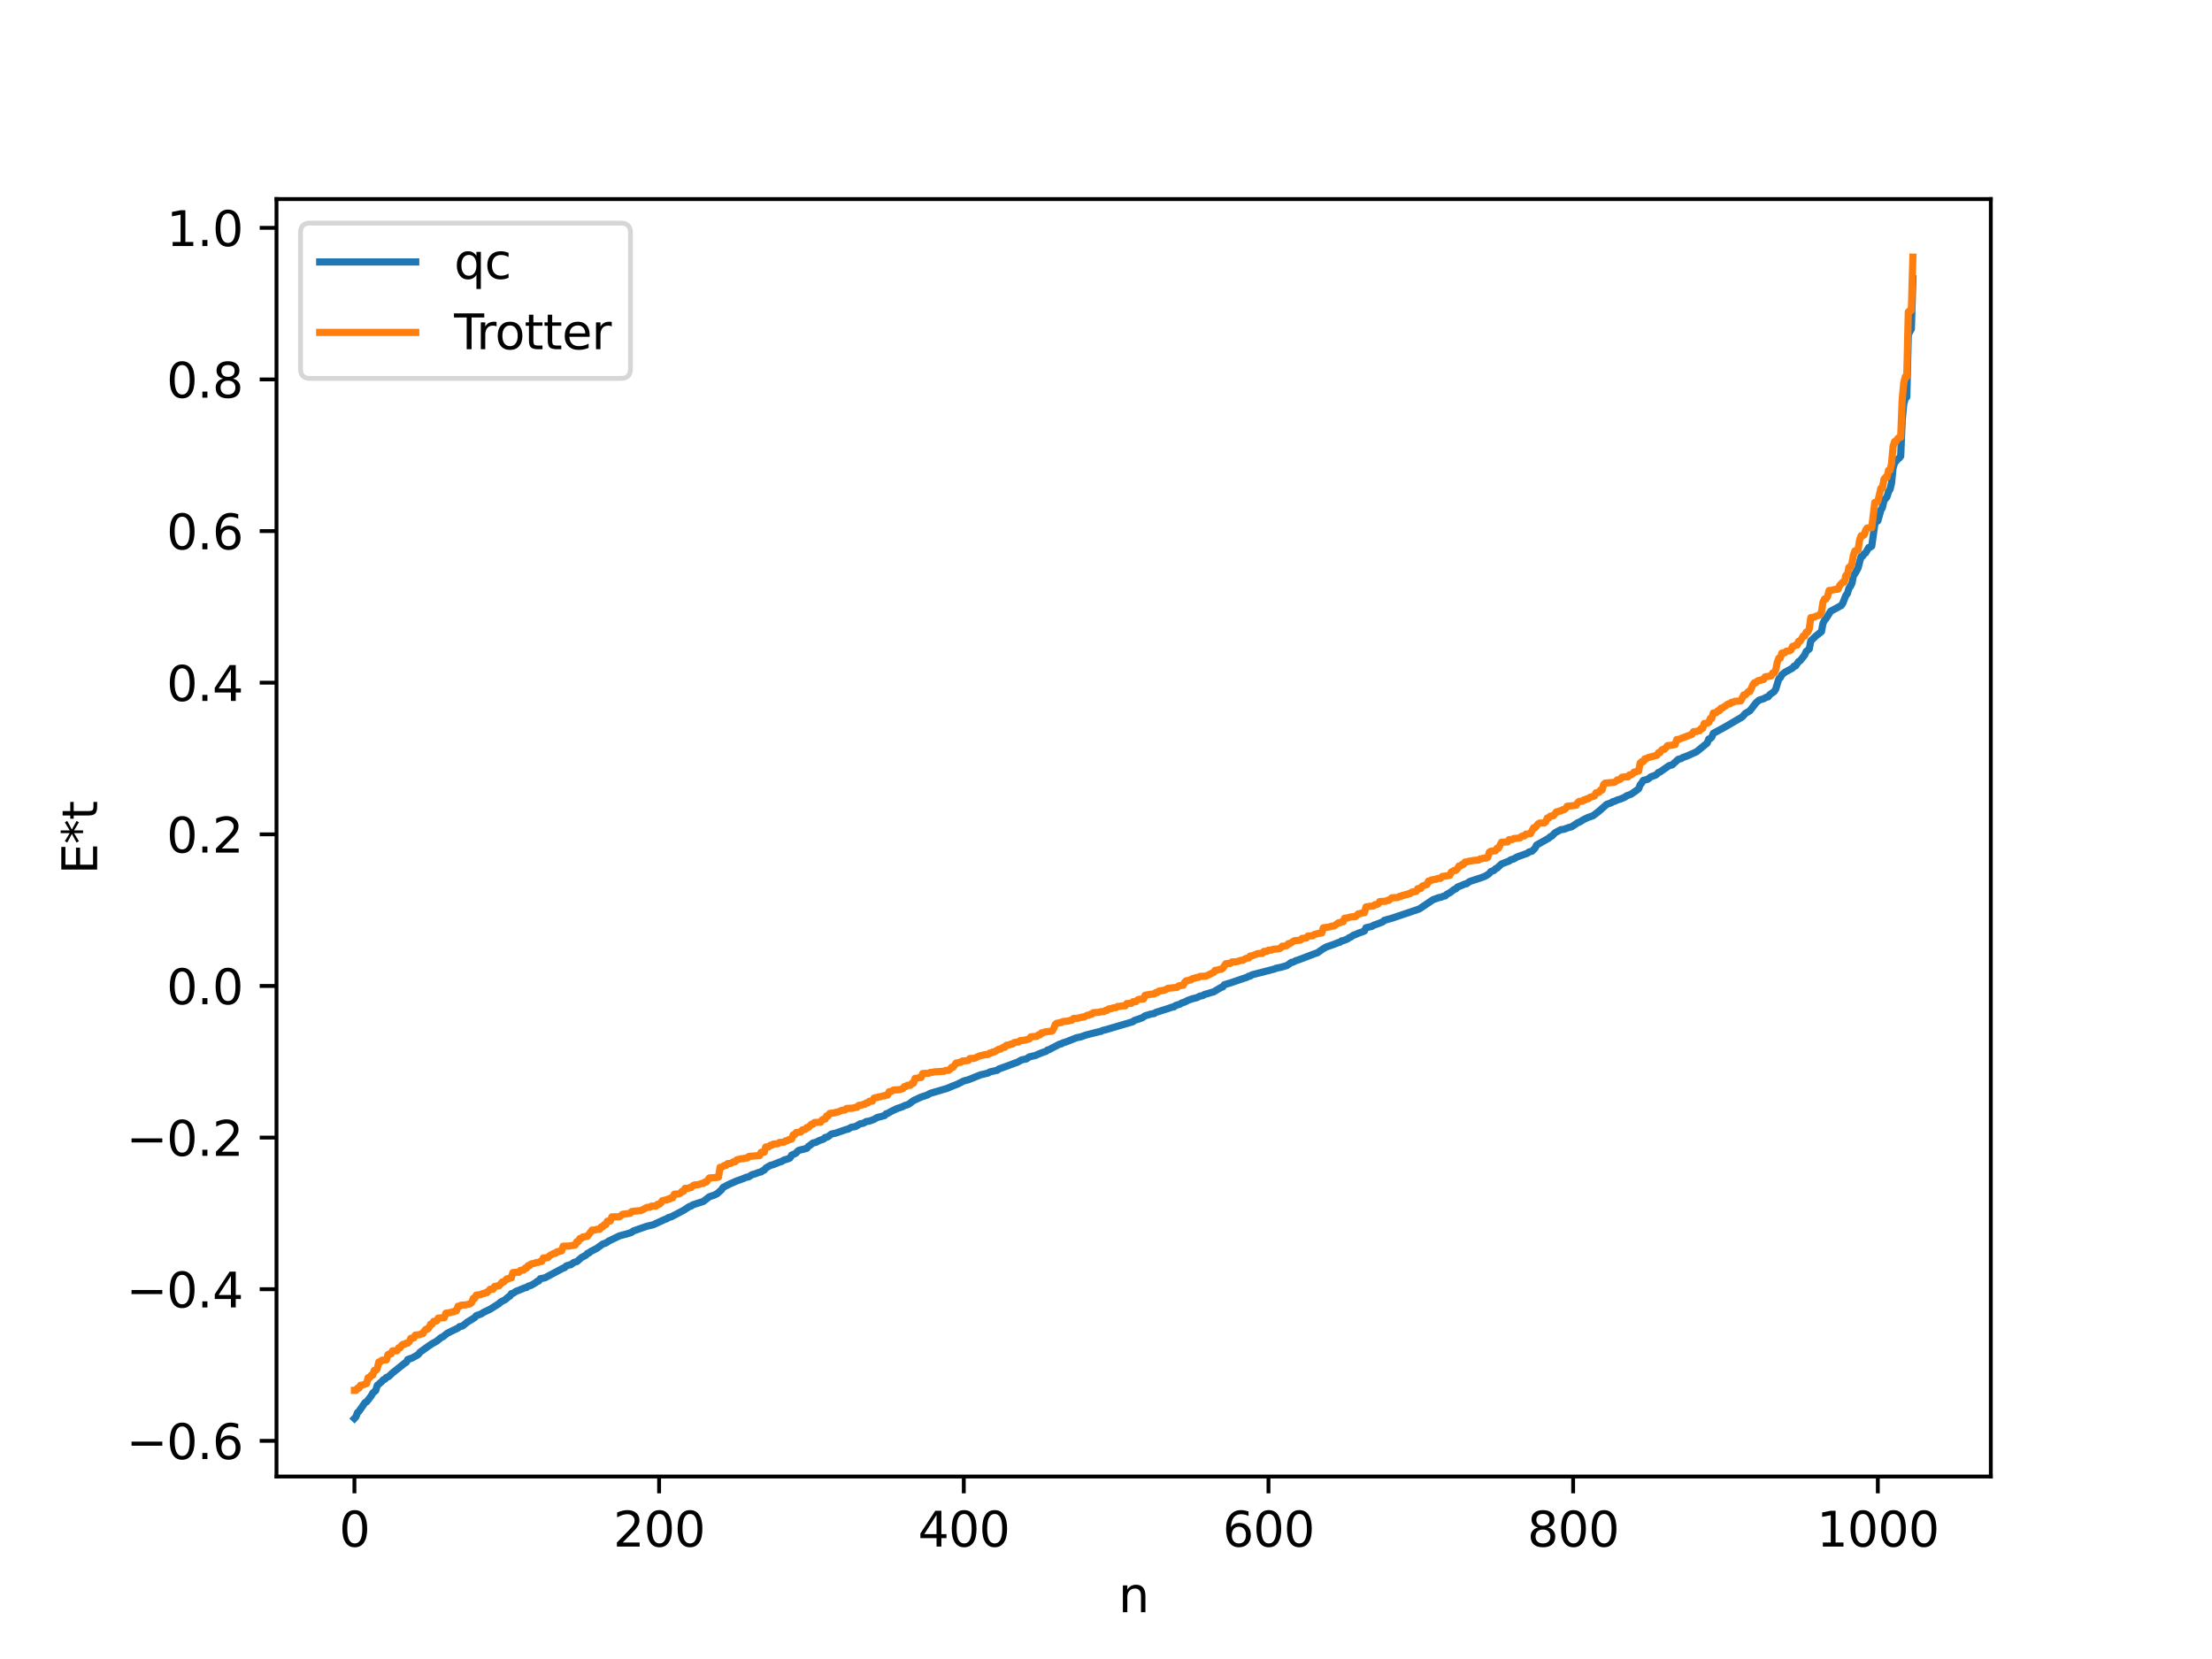 <?xml version="1.0" encoding="utf-8" standalone="no"?>
<!DOCTYPE svg PUBLIC "-//W3C//DTD SVG 1.1//EN"
  "http://www.w3.org/Graphics/SVG/1.1/DTD/svg11.dtd">
<svg xmlns:xlink="http://www.w3.org/1999/xlink" width="460.8pt" height="345.6pt" viewBox="0 0 460.8 345.6" xmlns="http://www.w3.org/2000/svg" version="1.1">
 <defs>
  <style type="text/css">*{stroke-linejoin: round; stroke-linecap: butt}</style>
 </defs>
 <g id="figure_1">
  <g id="patch_1">
   <path d="M 0 345.6 
L 460.8 345.6 
L 460.8 0 
L 0 0 
z
" style="fill: #ffffff"/>
  </g>
  <g id="axes_1">
   <g id="patch_2">
    <path d="M 57.6 307.584 
L 414.72 307.584 
L 414.72 41.472 
L 57.6 41.472 
z
" style="fill: #ffffff"/>
   </g>
   <g id="matplotlib.axis_1">
    <g id="xtick_1">
     <g id="line2d_1">
      <defs>
       <path id="m07548efab1" d="M 0 0 
L 0 3.5 
" style="stroke: #000000; stroke-width: 0.8"/>
      </defs>
      <g>
       <use xlink:href="#m07548efab1" x="73.833" y="307.584" style="stroke: #000000; stroke-width: 0.8"/>
      </g>
     </g>
     <g id="text_1">
      <!-- 0 -->
      <g transform="translate(70.651 322.182) scale(0.1 -0.1)">
       <defs>
        <path id="DejaVuSans-30" d="M 2034 4250 
Q 1547 4250 1301 3770 
Q 1056 3291 1056 2328 
Q 1056 1369 1301 889 
Q 1547 409 2034 409 
Q 2525 409 2770 889 
Q 3016 1369 3016 2328 
Q 3016 3291 2770 3770 
Q 2525 4250 2034 4250 
z
M 2034 4750 
Q 2819 4750 3233 4129 
Q 3647 3509 3647 2328 
Q 3647 1150 3233 529 
Q 2819 -91 2034 -91 
Q 1250 -91 836 529 
Q 422 1150 422 2328 
Q 422 3509 836 4129 
Q 1250 4750 2034 4750 
z
" transform="scale(0.016)"/>
       </defs>
       <use xlink:href="#DejaVuSans-30"/>
      </g>
     </g>
    </g>
    <g id="xtick_2">
     <g id="line2d_2">
      <g>
       <use xlink:href="#m07548efab1" x="137.304" y="307.584" style="stroke: #000000; stroke-width: 0.8"/>
      </g>
     </g>
     <g id="text_2">
      <!-- 200 -->
      <g transform="translate(127.76 322.182) scale(0.1 -0.1)">
       <defs>
        <path id="DejaVuSans-32" d="M 1228 531 
L 3431 531 
L 3431 0 
L 469 0 
L 469 531 
Q 828 903 1448 1529 
Q 2069 2156 2228 2338 
Q 2531 2678 2651 2914 
Q 2772 3150 2772 3378 
Q 2772 3750 2511 3984 
Q 2250 4219 1831 4219 
Q 1534 4219 1204 4116 
Q 875 4013 500 3803 
L 500 4441 
Q 881 4594 1212 4672 
Q 1544 4750 1819 4750 
Q 2544 4750 2975 4387 
Q 3406 4025 3406 3419 
Q 3406 3131 3298 2873 
Q 3191 2616 2906 2266 
Q 2828 2175 2409 1742 
Q 1991 1309 1228 531 
z
" transform="scale(0.016)"/>
       </defs>
       <use xlink:href="#DejaVuSans-32"/>
       <use xlink:href="#DejaVuSans-30" x="63.623"/>
       <use xlink:href="#DejaVuSans-30" x="127.246"/>
      </g>
     </g>
    </g>
    <g id="xtick_3">
     <g id="line2d_3">
      <g>
       <use xlink:href="#m07548efab1" x="200.775" y="307.584" style="stroke: #000000; stroke-width: 0.8"/>
      </g>
     </g>
     <g id="text_3">
      <!-- 400 -->
      <g transform="translate(191.231 322.182) scale(0.1 -0.1)">
       <defs>
        <path id="DejaVuSans-34" d="M 2419 4116 
L 825 1625 
L 2419 1625 
L 2419 4116 
z
M 2253 4666 
L 3047 4666 
L 3047 1625 
L 3713 1625 
L 3713 1100 
L 3047 1100 
L 3047 0 
L 2419 0 
L 2419 1100 
L 313 1100 
L 313 1709 
L 2253 4666 
z
" transform="scale(0.016)"/>
       </defs>
       <use xlink:href="#DejaVuSans-34"/>
       <use xlink:href="#DejaVuSans-30" x="63.623"/>
       <use xlink:href="#DejaVuSans-30" x="127.246"/>
      </g>
     </g>
    </g>
    <g id="xtick_4">
     <g id="line2d_4">
      <g>
       <use xlink:href="#m07548efab1" x="264.246" y="307.584" style="stroke: #000000; stroke-width: 0.8"/>
      </g>
     </g>
     <g id="text_4">
      <!-- 600 -->
      <g transform="translate(254.702 322.182) scale(0.1 -0.1)">
       <defs>
        <path id="DejaVuSans-36" d="M 2113 2584 
Q 1688 2584 1439 2293 
Q 1191 2003 1191 1497 
Q 1191 994 1439 701 
Q 1688 409 2113 409 
Q 2538 409 2786 701 
Q 3034 994 3034 1497 
Q 3034 2003 2786 2293 
Q 2538 2584 2113 2584 
z
M 3366 4563 
L 3366 3988 
Q 3128 4100 2886 4159 
Q 2644 4219 2406 4219 
Q 1781 4219 1451 3797 
Q 1122 3375 1075 2522 
Q 1259 2794 1537 2939 
Q 1816 3084 2150 3084 
Q 2853 3084 3261 2657 
Q 3669 2231 3669 1497 
Q 3669 778 3244 343 
Q 2819 -91 2113 -91 
Q 1303 -91 875 529 
Q 447 1150 447 2328 
Q 447 3434 972 4092 
Q 1497 4750 2381 4750 
Q 2619 4750 2861 4703 
Q 3103 4656 3366 4563 
z
" transform="scale(0.016)"/>
       </defs>
       <use xlink:href="#DejaVuSans-36"/>
       <use xlink:href="#DejaVuSans-30" x="63.623"/>
       <use xlink:href="#DejaVuSans-30" x="127.246"/>
      </g>
     </g>
    </g>
    <g id="xtick_5">
     <g id="line2d_5">
      <g>
       <use xlink:href="#m07548efab1" x="327.717" y="307.584" style="stroke: #000000; stroke-width: 0.8"/>
      </g>
     </g>
     <g id="text_5">
      <!-- 800 -->
      <g transform="translate(318.173 322.182) scale(0.1 -0.1)">
       <defs>
        <path id="DejaVuSans-38" d="M 2034 2216 
Q 1584 2216 1326 1975 
Q 1069 1734 1069 1313 
Q 1069 891 1326 650 
Q 1584 409 2034 409 
Q 2484 409 2743 651 
Q 3003 894 3003 1313 
Q 3003 1734 2745 1975 
Q 2488 2216 2034 2216 
z
M 1403 2484 
Q 997 2584 770 2862 
Q 544 3141 544 3541 
Q 544 4100 942 4425 
Q 1341 4750 2034 4750 
Q 2731 4750 3128 4425 
Q 3525 4100 3525 3541 
Q 3525 3141 3298 2862 
Q 3072 2584 2669 2484 
Q 3125 2378 3379 2068 
Q 3634 1759 3634 1313 
Q 3634 634 3220 271 
Q 2806 -91 2034 -91 
Q 1263 -91 848 271 
Q 434 634 434 1313 
Q 434 1759 690 2068 
Q 947 2378 1403 2484 
z
M 1172 3481 
Q 1172 3119 1398 2916 
Q 1625 2713 2034 2713 
Q 2441 2713 2670 2916 
Q 2900 3119 2900 3481 
Q 2900 3844 2670 4047 
Q 2441 4250 2034 4250 
Q 1625 4250 1398 4047 
Q 1172 3844 1172 3481 
z
" transform="scale(0.016)"/>
       </defs>
       <use xlink:href="#DejaVuSans-38"/>
       <use xlink:href="#DejaVuSans-30" x="63.623"/>
       <use xlink:href="#DejaVuSans-30" x="127.246"/>
      </g>
     </g>
    </g>
    <g id="xtick_6">
     <g id="line2d_6">
      <g>
       <use xlink:href="#m07548efab1" x="391.188" y="307.584" style="stroke: #000000; stroke-width: 0.8"/>
      </g>
     </g>
     <g id="text_6">
      <!-- 1000 -->
      <g transform="translate(378.463 322.182) scale(0.1 -0.1)">
       <defs>
        <path id="DejaVuSans-31" d="M 794 531 
L 1825 531 
L 1825 4091 
L 703 3866 
L 703 4441 
L 1819 4666 
L 2450 4666 
L 2450 531 
L 3481 531 
L 3481 0 
L 794 0 
L 794 531 
z
" transform="scale(0.016)"/>
       </defs>
       <use xlink:href="#DejaVuSans-31"/>
       <use xlink:href="#DejaVuSans-30" x="63.623"/>
       <use xlink:href="#DejaVuSans-30" x="127.246"/>
       <use xlink:href="#DejaVuSans-30" x="190.869"/>
      </g>
     </g>
    </g>
    <g id="text_7">
     <!-- n -->
     <g transform="translate(232.991 335.861) scale(0.1 -0.1)">
      <defs>
       <path id="DejaVuSans-6e" d="M 3513 2113 
L 3513 0 
L 2938 0 
L 2938 2094 
Q 2938 2591 2744 2837 
Q 2550 3084 2163 3084 
Q 1697 3084 1428 2787 
Q 1159 2491 1159 1978 
L 1159 0 
L 581 0 
L 581 3500 
L 1159 3500 
L 1159 2956 
Q 1366 3272 1645 3428 
Q 1925 3584 2291 3584 
Q 2894 3584 3203 3211 
Q 3513 2838 3513 2113 
z
" transform="scale(0.016)"/>
      </defs>
      <use xlink:href="#DejaVuSans-6e"/>
     </g>
    </g>
   </g>
   <g id="matplotlib.axis_2">
    <g id="ytick_1">
     <g id="line2d_7">
      <defs>
       <path id="m67a492ced5" d="M 0 0 
L -3.5 0 
" style="stroke: #000000; stroke-width: 0.8"/>
      </defs>
      <g>
       <use xlink:href="#m67a492ced5" x="57.6" y="300.153" style="stroke: #000000; stroke-width: 0.8"/>
      </g>
     </g>
     <g id="text_8">
      <!-- −0.6 -->
      <g transform="translate(26.317 303.953) scale(0.1 -0.1)">
       <defs>
        <path id="DejaVuSans-2212" d="M 678 2272 
L 4684 2272 
L 4684 1741 
L 678 1741 
L 678 2272 
z
" transform="scale(0.016)"/>
        <path id="DejaVuSans-2e" d="M 684 794 
L 1344 794 
L 1344 0 
L 684 0 
L 684 794 
z
" transform="scale(0.016)"/>
       </defs>
       <use xlink:href="#DejaVuSans-2212"/>
       <use xlink:href="#DejaVuSans-30" x="83.789"/>
       <use xlink:href="#DejaVuSans-2e" x="147.412"/>
       <use xlink:href="#DejaVuSans-36" x="179.199"/>
      </g>
     </g>
    </g>
    <g id="ytick_2">
     <g id="line2d_8">
      <g>
       <use xlink:href="#m67a492ced5" x="57.6" y="268.567" style="stroke: #000000; stroke-width: 0.8"/>
      </g>
     </g>
     <g id="text_9">
      <!-- −0.4 -->
      <g transform="translate(26.317 272.366) scale(0.1 -0.1)">
       <use xlink:href="#DejaVuSans-2212"/>
       <use xlink:href="#DejaVuSans-30" x="83.789"/>
       <use xlink:href="#DejaVuSans-2e" x="147.412"/>
       <use xlink:href="#DejaVuSans-34" x="179.199"/>
      </g>
     </g>
    </g>
    <g id="ytick_3">
     <g id="line2d_9">
      <g>
       <use xlink:href="#m67a492ced5" x="57.6" y="236.98" style="stroke: #000000; stroke-width: 0.8"/>
      </g>
     </g>
     <g id="text_10">
      <!-- −0.2 -->
      <g transform="translate(26.317 240.779) scale(0.1 -0.1)">
       <use xlink:href="#DejaVuSans-2212"/>
       <use xlink:href="#DejaVuSans-30" x="83.789"/>
       <use xlink:href="#DejaVuSans-2e" x="147.412"/>
       <use xlink:href="#DejaVuSans-32" x="179.199"/>
      </g>
     </g>
    </g>
    <g id="ytick_4">
     <g id="line2d_10">
      <g>
       <use xlink:href="#m67a492ced5" x="57.6" y="205.393" style="stroke: #000000; stroke-width: 0.8"/>
      </g>
     </g>
     <g id="text_11">
      <!-- 0.0 -->
      <g transform="translate(34.697 209.192) scale(0.1 -0.1)">
       <use xlink:href="#DejaVuSans-30"/>
       <use xlink:href="#DejaVuSans-2e" x="63.623"/>
       <use xlink:href="#DejaVuSans-30" x="95.41"/>
      </g>
     </g>
    </g>
    <g id="ytick_5">
     <g id="line2d_11">
      <g>
       <use xlink:href="#m67a492ced5" x="57.6" y="173.807" style="stroke: #000000; stroke-width: 0.8"/>
      </g>
     </g>
     <g id="text_12">
      <!-- 0.2 -->
      <g transform="translate(34.697 177.606) scale(0.1 -0.1)">
       <use xlink:href="#DejaVuSans-30"/>
       <use xlink:href="#DejaVuSans-2e" x="63.623"/>
       <use xlink:href="#DejaVuSans-32" x="95.41"/>
      </g>
     </g>
    </g>
    <g id="ytick_6">
     <g id="line2d_12">
      <g>
       <use xlink:href="#m67a492ced5" x="57.6" y="142.22" style="stroke: #000000; stroke-width: 0.8"/>
      </g>
     </g>
     <g id="text_13">
      <!-- 0.4 -->
      <g transform="translate(34.697 146.019) scale(0.1 -0.1)">
       <use xlink:href="#DejaVuSans-30"/>
       <use xlink:href="#DejaVuSans-2e" x="63.623"/>
       <use xlink:href="#DejaVuSans-34" x="95.41"/>
      </g>
     </g>
    </g>
    <g id="ytick_7">
     <g id="line2d_13">
      <g>
       <use xlink:href="#m67a492ced5" x="57.6" y="110.633" style="stroke: #000000; stroke-width: 0.8"/>
      </g>
     </g>
     <g id="text_14">
      <!-- 0.6 -->
      <g transform="translate(34.697 114.432) scale(0.1 -0.1)">
       <use xlink:href="#DejaVuSans-30"/>
       <use xlink:href="#DejaVuSans-2e" x="63.623"/>
       <use xlink:href="#DejaVuSans-36" x="95.41"/>
      </g>
     </g>
    </g>
    <g id="ytick_8">
     <g id="line2d_14">
      <g>
       <use xlink:href="#m67a492ced5" x="57.6" y="79.046" style="stroke: #000000; stroke-width: 0.8"/>
      </g>
     </g>
     <g id="text_15">
      <!-- 0.8 -->
      <g transform="translate(34.697 82.846) scale(0.1 -0.1)">
       <use xlink:href="#DejaVuSans-30"/>
       <use xlink:href="#DejaVuSans-2e" x="63.623"/>
       <use xlink:href="#DejaVuSans-38" x="95.41"/>
      </g>
     </g>
    </g>
    <g id="ytick_9">
     <g id="line2d_15">
      <g>
       <use xlink:href="#m67a492ced5" x="57.6" y="47.46" style="stroke: #000000; stroke-width: 0.8"/>
      </g>
     </g>
     <g id="text_16">
      <!-- 1.0 -->
      <g transform="translate(34.697 51.259) scale(0.1 -0.1)">
       <use xlink:href="#DejaVuSans-31"/>
       <use xlink:href="#DejaVuSans-2e" x="63.623"/>
       <use xlink:href="#DejaVuSans-30" x="95.41"/>
      </g>
     </g>
    </g>
    <g id="text_17">
     <!-- E*t -->
     <g transform="translate(20.238 182.148) rotate(-90) scale(0.1 -0.1)">
      <defs>
       <path id="DejaVuSans-45" d="M 628 4666 
L 3578 4666 
L 3578 4134 
L 1259 4134 
L 1259 2753 
L 3481 2753 
L 3481 2222 
L 1259 2222 
L 1259 531 
L 3634 531 
L 3634 0 
L 628 0 
L 628 4666 
z
" transform="scale(0.016)"/>
       <path id="DejaVuSans-2a" d="M 3009 3897 
L 1888 3291 
L 3009 2681 
L 2828 2375 
L 1778 3009 
L 1778 1831 
L 1422 1831 
L 1422 3009 
L 372 2375 
L 191 2681 
L 1313 3291 
L 191 3897 
L 372 4206 
L 1422 3572 
L 1422 4750 
L 1778 4750 
L 1778 3572 
L 2828 4206 
L 3009 3897 
z
" transform="scale(0.016)"/>
       <path id="DejaVuSans-74" d="M 1172 4494 
L 1172 3500 
L 2356 3500 
L 2356 3053 
L 1172 3053 
L 1172 1153 
Q 1172 725 1289 603 
Q 1406 481 1766 481 
L 2356 481 
L 2356 0 
L 1766 0 
Q 1100 0 847 248 
Q 594 497 594 1153 
L 594 3053 
L 172 3053 
L 172 3500 
L 594 3500 
L 594 4494 
L 1172 4494 
z
" transform="scale(0.016)"/>
      </defs>
      <use xlink:href="#DejaVuSans-45"/>
      <use xlink:href="#DejaVuSans-2a" x="63.184"/>
      <use xlink:href="#DejaVuSans-74" x="113.184"/>
     </g>
    </g>
   </g>
   <g id="line2d_16">
    <path d="M 73.833 295.488 
L 74.15 295.15 
L 74.467 294.29 
L 74.785 293.998 
L 75.42 293.082 
L 76.054 292.173 
L 76.372 292.028 
L 77.324 290.795 
L 77.641 290.21 
L 78.276 289.67 
L 78.593 288.598 
L 79.545 287.796 
L 79.862 287.416 
L 80.18 287.32 
L 80.497 286.928 
L 80.815 286.851 
L 81.132 286.612 
L 81.767 286.006 
L 84.305 283.967 
L 84.623 283.807 
L 84.94 283.206 
L 85.892 282.878 
L 86.844 282.341 
L 87.162 282.135 
L 87.479 281.698 
L 89.383 280.331 
L 90.018 279.917 
L 90.97 279.394 
L 91.922 278.608 
L 92.239 278.495 
L 93.191 277.741 
L 94.143 277.264 
L 95.413 276.657 
L 95.73 276.361 
L 96.365 276.221 
L 97.317 275.446 
L 98.904 274.463 
L 99.221 274.068 
L 100.173 273.748 
L 100.808 273.345 
L 102.077 272.751 
L 103.981 271.546 
L 104.299 271.227 
L 105.251 270.737 
L 105.886 270.176 
L 106.203 270.018 
L 106.52 269.499 
L 106.838 269.453 
L 107.472 269.024 
L 108.424 268.645 
L 109.377 268.249 
L 109.694 268.208 
L 110.011 267.954 
L 110.646 267.751 
L 111.598 267.202 
L 111.915 266.92 
L 112.233 266.853 
L 112.55 266.373 
L 113.502 266.203 
L 114.137 265.863 
L 117.31 264.17 
L 117.628 264.074 
L 117.945 263.731 
L 118.58 263.518 
L 118.897 263.471 
L 119.532 262.994 
L 120.167 262.813 
L 121.119 261.987 
L 121.753 261.634 
L 122.071 261.471 
L 122.388 261.091 
L 122.705 261.023 
L 123.023 260.724 
L 124.292 260.078 
L 125.562 259.155 
L 126.196 258.957 
L 126.831 258.526 
L 129.053 257.45 
L 130.639 257.03 
L 131.591 256.72 
L 131.909 256.444 
L 134.765 255.443 
L 136.034 255.155 
L 138.573 253.989 
L 138.891 253.911 
L 139.208 253.654 
L 139.843 253.478 
L 142.381 252.148 
L 143.016 251.733 
L 143.651 251.319 
L 143.968 251.261 
L 144.286 251.001 
L 146.507 250.286 
L 147.777 249.3 
L 148.729 248.989 
L 149.363 248.683 
L 150.315 247.839 
L 150.633 247.358 
L 151.902 246.698 
L 153.489 246.006 
L 154.758 245.554 
L 155.393 245.274 
L 156.028 245.132 
L 156.662 244.7 
L 157.297 244.533 
L 158.249 244.171 
L 158.567 244.131 
L 158.884 243.862 
L 159.201 243.761 
L 159.519 243.333 
L 160.471 242.772 
L 161.105 242.61 
L 162.375 242.083 
L 162.692 242.017 
L 163.327 241.658 
L 164.279 241.373 
L 164.596 241.191 
L 164.914 240.624 
L 165.548 240.371 
L 165.866 240.169 
L 166.183 239.793 
L 166.5 239.604 
L 167.453 239.388 
L 168.087 239.206 
L 168.405 238.797 
L 168.722 238.608 
L 169.357 238.102 
L 169.991 237.96 
L 170.626 237.616 
L 171.578 237.285 
L 171.896 236.944 
L 172.213 236.914 
L 172.53 236.77 
L 173.165 236.253 
L 174.117 236.044 
L 176.339 235.272 
L 176.656 235.236 
L 177.291 234.845 
L 178.243 234.673 
L 179.195 234.105 
L 179.829 233.999 
L 180.464 233.636 
L 181.099 233.547 
L 182.051 233.196 
L 182.686 232.818 
L 184.272 232.399 
L 184.59 232.017 
L 184.907 231.955 
L 185.542 231.577 
L 186.177 231.273 
L 186.811 230.957 
L 188.081 230.522 
L 188.398 230.329 
L 189.033 230.137 
L 189.35 229.984 
L 190.302 229.272 
L 191.889 228.54 
L 193.158 228.119 
L 193.793 227.762 
L 197.284 226.737 
L 198.553 226.197 
L 199.505 225.831 
L 200.775 225.177 
L 201.727 224.934 
L 204.266 223.91 
L 205.853 223.537 
L 206.17 223.315 
L 207.439 223.013 
L 207.757 222.957 
L 208.074 222.683 
L 209.343 222.239 
L 210.93 221.649 
L 211.565 221.4 
L 211.882 221.319 
L 212.834 220.789 
L 213.786 220.612 
L 214.421 220.171 
L 215.691 219.877 
L 216.325 219.59 
L 217.277 219.211 
L 217.912 219.016 
L 218.229 218.728 
L 218.547 218.671 
L 219.181 218.316 
L 220.768 217.497 
L 221.086 217.462 
L 221.403 217.245 
L 222.038 217.065 
L 224.259 216.185 
L 225.211 215.987 
L 226.163 215.63 
L 229.02 214.907 
L 229.337 214.861 
L 229.654 214.668 
L 230.289 214.528 
L 236.001 212.842 
L 236.319 212.576 
L 237.905 212.046 
L 238.54 211.612 
L 239.81 211.234 
L 240.444 211.144 
L 240.762 210.907 
L 243.3 210.107 
L 244.253 209.777 
L 244.57 209.74 
L 244.887 209.458 
L 245.839 209.176 
L 246.157 208.951 
L 246.791 208.744 
L 247.426 208.405 
L 248.378 208.065 
L 249.013 207.91 
L 249.33 207.834 
L 249.965 207.509 
L 250.6 207.389 
L 250.917 207.16 
L 251.552 206.997 
L 252.504 206.699 
L 252.821 206.629 
L 253.773 206.052 
L 254.408 205.683 
L 254.725 205.598 
L 255.043 205.143 
L 256.312 204.755 
L 259.803 203.571 
L 260.12 203.362 
L 260.438 203.345 
L 260.755 203.092 
L 261.39 202.925 
L 265.515 201.864 
L 265.833 201.699 
L 266.785 201.515 
L 268.054 201.155 
L 268.689 200.723 
L 269.006 200.48 
L 269.324 200.457 
L 269.958 200.127 
L 270.593 199.921 
L 274.084 198.588 
L 274.401 198.51 
L 275.671 197.627 
L 276.305 197.269 
L 277.892 196.722 
L 278.844 196.337 
L 279.162 196.274 
L 279.479 195.995 
L 279.796 195.954 
L 280.431 195.726 
L 280.748 195.582 
L 281.066 195.316 
L 281.383 195.219 
L 282.018 194.772 
L 282.335 194.705 
L 282.97 194.402 
L 283.922 194.081 
L 284.239 193.926 
L 284.557 193.267 
L 285.826 192.976 
L 286.143 192.752 
L 287.096 192.418 
L 288.048 192.047 
L 288.365 191.725 
L 289.952 191.285 
L 295.664 189.352 
L 298.52 187.428 
L 299.79 186.969 
L 300.107 186.938 
L 300.742 186.68 
L 301.059 186.635 
L 301.377 186.303 
L 302.011 185.985 
L 302.963 185.268 
L 303.281 185.163 
L 303.598 184.808 
L 304.55 184.425 
L 305.185 184.152 
L 305.502 184.104 
L 306.137 183.641 
L 308.676 182.803 
L 309.31 182.559 
L 309.945 182.19 
L 310.262 181.95 
L 310.58 181.556 
L 311.215 181.338 
L 311.532 180.977 
L 311.849 180.856 
L 312.801 179.969 
L 314.388 179.368 
L 314.705 179.112 
L 315.34 178.938 
L 315.975 178.549 
L 316.927 178.199 
L 318.196 177.747 
L 318.514 177.48 
L 319.148 177.321 
L 319.783 176.676 
L 320.1 176.038 
L 322.639 174.611 
L 322.957 174.292 
L 323.274 174.178 
L 323.909 173.506 
L 324.861 172.982 
L 325.178 172.828 
L 325.813 172.753 
L 326.765 172.393 
L 327.4 172.24 
L 328.669 171.381 
L 328.986 171.285 
L 329.939 170.705 
L 330.891 170.26 
L 331.843 169.947 
L 333.112 168.974 
L 334.699 167.564 
L 335.651 167.234 
L 335.968 167.001 
L 336.286 166.947 
L 336.92 166.649 
L 337.555 166.465 
L 338.507 166.054 
L 338.824 165.799 
L 339.777 165.449 
L 341.046 164.562 
L 341.363 164.304 
L 341.681 163.474 
L 341.998 163.113 
L 342.315 162.583 
L 343.267 162.332 
L 343.902 161.827 
L 344.854 161.482 
L 345.172 161.27 
L 345.489 160.91 
L 345.806 160.823 
L 347.71 159.491 
L 348.345 159.338 
L 349.615 158.175 
L 350.249 158.024 
L 350.567 157.801 
L 351.519 157.461 
L 353.423 156.603 
L 355.644 154.793 
L 355.962 153.954 
L 356.279 153.862 
L 356.596 153.546 
L 356.914 152.764 
L 359.135 151.564 
L 362.943 149.345 
L 363.578 148.621 
L 364.53 148.071 
L 365.8 146.426 
L 366.434 145.858 
L 367.069 145.658 
L 367.386 145.565 
L 368.021 145.213 
L 368.339 145.173 
L 368.656 144.728 
L 369.608 144.053 
L 369.925 143.522 
L 370.56 141.414 
L 370.877 141.182 
L 371.195 140.568 
L 371.829 140.047 
L 373.416 139.175 
L 373.734 138.772 
L 374.051 138.726 
L 374.686 137.808 
L 375.003 137.645 
L 375.955 136.446 
L 376.272 135.691 
L 376.907 135.188 
L 377.224 133.513 
L 378.177 132.586 
L 379.446 131.562 
L 379.763 129.845 
L 380.081 129.21 
L 380.398 128.852 
L 381.35 127.332 
L 381.985 126.996 
L 383.572 126.131 
L 383.889 125.65 
L 384.524 124.035 
L 384.841 123.664 
L 385.158 122.565 
L 385.476 122.138 
L 385.793 121.51 
L 386.11 119.878 
L 386.428 119.495 
L 387.062 118.328 
L 387.697 115.951 
L 388.015 115.858 
L 388.332 115.362 
L 388.649 115.174 
L 389.284 114.05 
L 389.601 113.994 
L 389.919 113.758 
L 390.553 109.234 
L 390.871 108.597 
L 391.188 108.514 
L 391.823 106.258 
L 392.14 105.746 
L 392.458 104.291 
L 393.092 103.509 
L 393.41 102.422 
L 393.727 101.938 
L 394.044 100.629 
L 394.362 97.459 
L 394.679 96.427 
L 395.314 95.674 
L 395.631 95.441 
L 395.948 95.027 
L 396.266 87.414 
L 396.583 84.194 
L 396.9 83.002 
L 397.218 82.712 
L 397.535 69.681 
L 398.17 68.545 
L 398.487 58.068 
L 398.487 58.068 
" clip-path="url(#p26fce1a2b6)" style="fill: none; stroke: #1f77b4; stroke-width: 1.5; stroke-linecap: square"/>
   </g>
   <g id="line2d_17">
    <path d="M 73.833 289.644 
L 74.15 289.644 
L 74.467 289.189 
L 74.785 289.189 
L 75.102 288.567 
L 75.42 288.567 
L 76.372 288.206 
L 76.689 286.996 
L 77.006 286.996 
L 77.324 286.494 
L 77.641 286.494 
L 77.958 285.489 
L 78.276 285.489 
L 78.593 285.128 
L 78.91 283.718 
L 79.228 283.718 
L 79.545 283.366 
L 80.497 283.29 
L 80.815 282.191 
L 81.132 282.056 
L 81.449 282.056 
L 81.767 281.404 
L 82.719 281.388 
L 83.036 280.777 
L 83.353 280.777 
L 83.671 280.248 
L 83.988 280.034 
L 84.305 280.034 
L 84.623 279.797 
L 84.94 279.797 
L 85.258 279.522 
L 85.575 278.798 
L 86.21 278.717 
L 86.527 278.115 
L 87.479 278.039 
L 87.796 277.815 
L 88.114 277.815 
L 88.431 277.228 
L 88.748 276.891 
L 89.066 276.891 
L 89.383 276.574 
L 89.7 275.845 
L 90.018 275.845 
L 90.335 275.266 
L 90.97 275.174 
L 91.287 274.588 
L 92.557 274.496 
L 92.874 273.558 
L 93.826 273.439 
L 94.143 273.297 
L 94.461 273.297 
L 94.778 273.071 
L 95.096 273.071 
L 95.413 272.114 
L 95.73 272.114 
L 96.048 271.887 
L 97 271.843 
L 97.952 271.598 
L 98.269 271.339 
L 98.586 270.466 
L 98.904 270.466 
L 99.221 269.797 
L 100.173 269.688 
L 100.491 269.486 
L 100.808 269.486 
L 101.125 269.281 
L 101.443 269.281 
L 102.077 268.574 
L 102.712 268.562 
L 103.029 267.989 
L 103.347 267.989 
L 103.664 267.846 
L 103.981 267.846 
L 104.616 267.064 
L 104.934 267.064 
L 105.568 266.417 
L 105.886 266.417 
L 106.203 266.216 
L 106.52 266.216 
L 106.838 265.102 
L 107.79 265.029 
L 108.107 265.029 
L 108.424 264.634 
L 109.059 264.583 
L 109.377 264.174 
L 109.694 264.174 
L 110.011 263.646 
L 110.329 263.646 
L 110.646 263.299 
L 111.281 263.196 
L 111.598 263.049 
L 112.233 262.953 
L 112.55 262.78 
L 112.867 262.78 
L 113.185 262.054 
L 114.137 261.996 
L 114.454 261.607 
L 115.406 261.086 
L 115.724 261.086 
L 116.041 260.753 
L 116.358 260.753 
L 116.676 260.58 
L 116.993 260.58 
L 117.31 259.606 
L 118.58 259.567 
L 119.849 259.339 
L 120.167 258.645 
L 120.484 258.645 
L 120.801 257.996 
L 121.119 257.996 
L 121.436 257.668 
L 121.753 257.668 
L 122.071 257.544 
L 122.388 257.544 
L 123.34 256.247 
L 123.975 256.234 
L 124.292 256.089 
L 124.927 256.083 
L 125.244 255.575 
L 125.562 255.575 
L 125.879 255.118 
L 126.196 255.118 
L 126.514 254.394 
L 127.148 254.349 
L 127.466 253.491 
L 129.053 253.476 
L 129.687 252.963 
L 131.274 252.753 
L 131.591 252.39 
L 132.226 252.3 
L 133.178 252.211 
L 133.496 252.211 
L 134.765 251.523 
L 135.4 251.499 
L 135.717 251.252 
L 136.669 251.248 
L 136.986 250.88 
L 137.304 250.88 
L 137.621 250.664 
L 137.939 250.149 
L 138.573 249.99 
L 138.891 249.99 
L 139.208 249.771 
L 139.525 249.771 
L 139.843 249.5 
L 140.16 249.5 
L 140.477 248.771 
L 141.429 248.711 
L 141.747 248.566 
L 142.064 248.181 
L 142.381 248.181 
L 142.699 247.558 
L 143.334 247.557 
L 143.651 247.403 
L 143.968 247.403 
L 144.286 247.045 
L 144.603 246.859 
L 145.555 246.772 
L 146.19 246.523 
L 146.507 246.523 
L 146.824 246.245 
L 147.142 246.245 
L 147.777 245.387 
L 149.363 245.283 
L 149.681 245.212 
L 149.998 243.176 
L 150.315 243.176 
L 150.95 242.764 
L 151.267 242.764 
L 151.585 242.403 
L 152.22 242.358 
L 152.854 241.999 
L 153.172 241.999 
L 153.489 241.612 
L 154.441 241.383 
L 154.758 241.383 
L 155.393 241.22 
L 155.71 241.22 
L 156.028 240.893 
L 158.249 240.729 
L 158.567 240.034 
L 159.201 240.025 
L 159.519 238.93 
L 160.153 238.9 
L 160.471 238.576 
L 160.788 238.572 
L 161.105 238.318 
L 162.058 238.269 
L 162.375 237.992 
L 163.327 237.939 
L 163.644 237.648 
L 163.962 237.648 
L 164.279 237.419 
L 164.596 237.419 
L 164.914 237.272 
L 165.231 236.409 
L 165.548 236.409 
L 165.866 235.928 
L 166.5 235.85 
L 166.818 235.823 
L 167.135 235.37 
L 167.77 235.269 
L 168.087 234.873 
L 168.405 234.873 
L 169.039 234.187 
L 169.357 234.187 
L 169.674 233.826 
L 170.943 233.796 
L 171.261 233.279 
L 171.578 233.131 
L 171.896 233.131 
L 172.213 232.459 
L 172.53 232.459 
L 172.848 231.943 
L 173.8 231.845 
L 174.117 231.696 
L 174.434 231.696 
L 175.386 231.293 
L 176.021 231.237 
L 176.339 230.92 
L 177.291 230.861 
L 177.608 230.861 
L 178.243 230.67 
L 178.56 230.67 
L 178.877 230.272 
L 179.512 230.212 
L 179.829 230.053 
L 180.147 230.053 
L 180.464 229.76 
L 180.781 229.76 
L 181.099 229.414 
L 181.734 229.388 
L 182.051 228.775 
L 182.368 228.655 
L 182.686 228.655 
L 183.003 228.501 
L 183.32 228.501 
L 183.955 228.287 
L 184.272 228.287 
L 184.59 228.128 
L 184.907 228.128 
L 185.224 227.428 
L 185.542 227.428 
L 186.177 227.063 
L 187.446 226.992 
L 188.081 226.778 
L 188.398 226.352 
L 188.715 226.352 
L 189.033 226.085 
L 189.667 226.075 
L 189.985 225.648 
L 190.302 225.648 
L 190.62 224.637 
L 190.937 224.637 
L 191.572 224.465 
L 191.889 224.465 
L 192.206 223.634 
L 193.476 223.587 
L 193.793 223.403 
L 194.11 223.403 
L 194.745 223.281 
L 196.649 223.173 
L 196.967 222.991 
L 197.601 222.964 
L 197.919 222.742 
L 198.236 222.336 
L 198.553 222.336 
L 199.188 221.445 
L 199.505 221.445 
L 199.823 221.3 
L 200.14 221.3 
L 200.458 221.034 
L 201.092 220.999 
L 201.727 220.91 
L 202.044 220.511 
L 202.996 220.466 
L 203.948 220.004 
L 205.218 219.692 
L 205.853 219.664 
L 206.17 219.376 
L 206.487 219.376 
L 206.805 219.138 
L 207.122 219.138 
L 208.074 218.565 
L 208.391 218.565 
L 209.026 218.156 
L 209.343 218.156 
L 209.661 217.744 
L 210.296 217.655 
L 210.613 217.483 
L 210.93 217.483 
L 211.248 217.203 
L 211.882 217.078 
L 212.2 217.078 
L 212.517 216.779 
L 213.469 216.689 
L 214.421 216.423 
L 214.739 215.982 
L 216.008 215.881 
L 216.325 215.574 
L 216.643 215.574 
L 216.96 215.166 
L 217.277 215.166 
L 217.595 214.982 
L 219.181 214.792 
L 219.499 214.269 
L 219.816 213.418 
L 220.134 213.164 
L 220.451 213.164 
L 220.768 213.013 
L 221.086 213.013 
L 221.403 212.813 
L 222.672 212.68 
L 222.99 212.538 
L 223.307 212.538 
L 223.624 212.17 
L 224.577 212.109 
L 225.529 211.852 
L 225.846 211.852 
L 226.481 211.499 
L 226.798 211.499 
L 227.115 211.288 
L 227.433 211.288 
L 227.75 210.961 
L 229.02 210.872 
L 229.337 210.745 
L 229.972 210.733 
L 230.289 210.503 
L 230.606 210.503 
L 230.924 210.184 
L 231.558 210.111 
L 231.876 209.952 
L 232.51 209.901 
L 232.828 209.658 
L 233.145 209.658 
L 233.78 209.543 
L 234.415 209.531 
L 234.732 209.056 
L 235.684 209.022 
L 236.001 208.685 
L 236.636 208.663 
L 236.953 208.307 
L 237.271 208.167 
L 238.223 208.11 
L 238.54 207.328 
L 239.175 207.21 
L 239.81 207.115 
L 240.444 207.049 
L 240.762 206.778 
L 241.079 206.778 
L 241.396 206.475 
L 242.666 206.254 
L 243.3 205.886 
L 245.205 205.687 
L 245.522 205.388 
L 246.157 205.27 
L 246.474 205.247 
L 246.791 204.623 
L 247.109 204.314 
L 247.426 204.314 
L 247.743 204.157 
L 248.061 204.157 
L 248.378 203.887 
L 249.33 203.619 
L 249.648 203.619 
L 249.965 203.405 
L 251.234 203.343 
L 252.821 202.57 
L 253.139 202.134 
L 253.456 202.134 
L 254.091 201.927 
L 254.408 201.927 
L 254.725 201.714 
L 255.36 200.76 
L 256.312 200.689 
L 256.629 200.389 
L 257.581 200.351 
L 258.534 200.052 
L 258.851 200.052 
L 259.486 199.706 
L 259.803 199.578 
L 260.12 199.578 
L 260.438 199.15 
L 260.755 199.15 
L 262.024 198.644 
L 262.977 198.602 
L 263.294 198.185 
L 263.929 198.183 
L 264.246 197.932 
L 264.881 197.926 
L 265.198 197.746 
L 266.467 197.649 
L 266.785 197.484 
L 267.102 197.111 
L 267.42 197.111 
L 268.054 196.999 
L 268.372 196.588 
L 268.689 196.588 
L 269.324 196.16 
L 269.641 195.968 
L 270.593 195.882 
L 270.91 195.832 
L 271.228 195.491 
L 272.18 195.393 
L 272.497 194.973 
L 273.449 194.955 
L 273.767 194.674 
L 274.719 194.437 
L 275.353 194.357 
L 275.671 193.276 
L 276.623 193.166 
L 277.575 192.911 
L 277.892 192.911 
L 278.844 192.224 
L 279.162 192.224 
L 279.479 192.036 
L 279.796 192.036 
L 280.114 191.283 
L 280.748 191.227 
L 281.066 191.09 
L 281.7 190.981 
L 282.335 190.96 
L 282.97 190.362 
L 283.287 190.362 
L 283.605 190.199 
L 284.239 190.136 
L 284.557 188.932 
L 285.191 188.826 
L 286.143 188.721 
L 286.461 188.431 
L 286.778 188.431 
L 287.096 188.303 
L 287.413 187.813 
L 288.682 187.742 
L 289 187.558 
L 289.317 187.558 
L 289.952 187.02 
L 291.221 186.965 
L 291.539 186.726 
L 291.856 186.726 
L 292.173 186.516 
L 292.491 186.516 
L 292.808 186.351 
L 293.125 186.351 
L 293.443 186.161 
L 293.76 186.161 
L 294.077 185.859 
L 295.029 185.699 
L 295.347 185.116 
L 295.981 185.089 
L 296.299 184.574 
L 297.251 184.273 
L 297.568 183.553 
L 297.886 183.553 
L 298.203 183.299 
L 298.52 183.299 
L 298.838 183.178 
L 299.155 183.178 
L 299.472 183 
L 300.107 182.974 
L 300.424 182.593 
L 301.059 182.506 
L 302.011 182.356 
L 302.329 181.669 
L 302.963 181.328 
L 303.281 181.328 
L 303.598 181.009 
L 303.915 180.408 
L 304.233 180.408 
L 304.55 180.085 
L 304.867 180.085 
L 305.185 179.58 
L 305.502 179.58 
L 305.82 179.451 
L 306.454 179.342 
L 307.089 179.227 
L 308.041 179.164 
L 308.358 178.918 
L 308.676 178.918 
L 308.993 178.777 
L 309.628 178.758 
L 309.945 178.59 
L 310.262 177.518 
L 310.58 177.323 
L 311.532 177.234 
L 311.849 176.698 
L 312.167 176.698 
L 312.801 175.448 
L 314.071 175.386 
L 314.388 174.902 
L 315.023 174.892 
L 315.34 174.685 
L 316.61 174.568 
L 316.927 174.25 
L 317.244 174.13 
L 317.562 174.13 
L 317.879 173.763 
L 318.831 173.674 
L 319.466 172.437 
L 319.783 172.437 
L 320.418 171.625 
L 320.735 171.458 
L 321.687 171.443 
L 322.005 171.202 
L 322.322 170.41 
L 322.639 170.41 
L 322.957 170.013 
L 323.591 169.945 
L 324.226 169.122 
L 324.543 169.122 
L 324.861 168.938 
L 325.178 168.938 
L 325.496 168.682 
L 325.813 168.682 
L 326.13 168.458 
L 326.448 167.961 
L 327.4 167.87 
L 328.352 167.743 
L 328.669 167.189 
L 328.986 166.938 
L 329.621 166.916 
L 329.939 166.63 
L 330.256 166.63 
L 330.573 166.397 
L 330.891 166.397 
L 331.208 166.091 
L 332.16 165.826 
L 332.477 165.156 
L 333.112 165.061 
L 333.429 164.571 
L 333.747 164.571 
L 334.064 163.415 
L 334.381 163.139 
L 336.286 162.973 
L 336.603 162.788 
L 336.92 162.462 
L 337.238 162.462 
L 337.555 162.315 
L 337.872 161.912 
L 338.507 161.841 
L 339.142 161.828 
L 339.459 161.413 
L 339.777 161.413 
L 340.094 161.243 
L 340.411 160.829 
L 340.729 160.829 
L 341.046 160.621 
L 341.363 160.621 
L 341.681 158.951 
L 341.998 158.672 
L 342.315 158.672 
L 342.633 158.085 
L 342.95 158.085 
L 343.267 157.835 
L 345.172 157.339 
L 345.489 156.799 
L 345.806 156.799 
L 346.124 156.271 
L 346.441 156.087 
L 346.758 156.087 
L 347.393 155.322 
L 348.345 155.238 
L 348.662 155.095 
L 348.98 155.095 
L 349.297 154.057 
L 349.615 154.057 
L 352.471 152.969 
L 352.788 152.404 
L 353.423 152.391 
L 353.74 152.227 
L 354.058 152.227 
L 354.375 151.74 
L 354.692 151.74 
L 355.01 150.733 
L 355.644 150.628 
L 355.962 150.509 
L 356.279 149.665 
L 356.596 149.665 
L 356.914 148.523 
L 357.548 148.441 
L 357.866 148.052 
L 358.183 148.052 
L 358.5 147.525 
L 358.818 147.525 
L 359.135 147.232 
L 359.453 147.092 
L 359.77 146.775 
L 360.087 146.619 
L 360.405 146.619 
L 360.722 146.295 
L 361.039 146.295 
L 361.357 146.1 
L 362.626 146.004 
L 363.261 144.759 
L 363.578 144.759 
L 364.213 144.069 
L 364.53 144.069 
L 365.165 142.632 
L 365.482 142.209 
L 365.8 142.209 
L 366.117 141.867 
L 366.434 141.731 
L 366.752 141.731 
L 367.069 141.565 
L 367.386 141.565 
L 367.704 141.001 
L 368.973 140.796 
L 369.291 140.189 
L 369.608 140.189 
L 369.925 139.523 
L 370.243 137.964 
L 370.56 137.106 
L 370.877 137.106 
L 371.195 136.043 
L 371.829 135.975 
L 372.147 135.649 
L 372.781 135.578 
L 373.099 135.404 
L 373.416 134.65 
L 373.734 134.611 
L 374.051 134.384 
L 374.368 134.384 
L 374.686 133.583 
L 375.003 133.583 
L 375.638 132.484 
L 375.955 132.484 
L 376.272 131.677 
L 376.59 131.677 
L 376.907 130.954 
L 377.224 128.662 
L 377.542 128.662 
L 379.129 128.073 
L 379.446 127.47 
L 379.763 125.431 
L 380.081 124.765 
L 380.398 124.765 
L 380.715 124.263 
L 381.033 123.002 
L 381.35 123.002 
L 382.302 122.779 
L 382.937 122.729 
L 383.254 121.943 
L 383.889 121.266 
L 384.206 121.266 
L 384.524 119.867 
L 384.841 119.867 
L 385.158 118.187 
L 385.476 118.187 
L 385.793 117.356 
L 386.11 115.611 
L 386.428 114.744 
L 386.745 114.744 
L 387.062 114.535 
L 387.38 112.551 
L 387.697 111.611 
L 388.015 111.611 
L 388.332 111.426 
L 388.649 110.451 
L 388.967 109.988 
L 389.919 109.919 
L 390.553 104.662 
L 390.871 104.662 
L 391.188 104.439 
L 391.823 101.702 
L 392.14 101.702 
L 392.458 99.85 
L 392.775 99.447 
L 393.092 99.447 
L 393.41 97.969 
L 393.727 97.969 
L 394.044 96.554 
L 394.362 92.998 
L 394.679 91.978 
L 394.996 91.978 
L 395.314 91.364 
L 395.631 91.109 
L 395.948 91.109 
L 396.266 83.226 
L 396.583 79.779 
L 396.9 78.47 
L 397.218 78.47 
L 397.535 64.973 
L 397.853 64.673 
L 398.17 64.673 
L 398.487 53.568 
L 398.487 53.568 
" clip-path="url(#p26fce1a2b6)" style="fill: none; stroke: #ff7f0e; stroke-width: 1.5; stroke-linecap: square"/>
   </g>
   <g id="patch_3">
    <path d="M 57.6 307.584 
L 57.6 41.472 
" style="fill: none; stroke: #000000; stroke-width: 0.8; stroke-linejoin: miter; stroke-linecap: square"/>
   </g>
   <g id="patch_4">
    <path d="M 414.72 307.584 
L 414.72 41.472 
" style="fill: none; stroke: #000000; stroke-width: 0.8; stroke-linejoin: miter; stroke-linecap: square"/>
   </g>
   <g id="patch_5">
    <path d="M 57.6 307.584 
L 414.72 307.584 
" style="fill: none; stroke: #000000; stroke-width: 0.8; stroke-linejoin: miter; stroke-linecap: square"/>
   </g>
   <g id="patch_6">
    <path d="M 57.6 41.472 
L 414.72 41.472 
" style="fill: none; stroke: #000000; stroke-width: 0.8; stroke-linejoin: miter; stroke-linecap: square"/>
   </g>
   <g id="legend_1">
    <g id="patch_7">
     <path d="M 64.6 78.828 
L 129.342 78.828 
Q 131.342 78.828 131.342 76.828 
L 131.342 48.472 
Q 131.342 46.472 129.342 46.472 
L 64.6 46.472 
Q 62.6 46.472 62.6 48.472 
L 62.6 76.828 
Q 62.6 78.828 64.6 78.828 
z
" style="fill: #ffffff; opacity: 0.8; stroke: #cccccc; stroke-linejoin: miter"/>
    </g>
    <g id="line2d_18">
     <path d="M 66.6 54.57 
L 76.6 54.57 
L 86.6 54.57 
" style="fill: none; stroke: #1f77b4; stroke-width: 1.5; stroke-linecap: square"/>
    </g>
    <g id="text_18">
     <!-- qc -->
     <g transform="translate(94.6 58.07) scale(0.1 -0.1)">
      <defs>
       <path id="DejaVuSans-71" d="M 947 1747 
Q 947 1113 1208 752 
Q 1469 391 1925 391 
Q 2381 391 2643 752 
Q 2906 1113 2906 1747 
Q 2906 2381 2643 2742 
Q 2381 3103 1925 3103 
Q 1469 3103 1208 2742 
Q 947 2381 947 1747 
z
M 2906 525 
Q 2725 213 2448 61 
Q 2172 -91 1784 -91 
Q 1150 -91 751 415 
Q 353 922 353 1747 
Q 353 2572 751 3078 
Q 1150 3584 1784 3584 
Q 2172 3584 2448 3432 
Q 2725 3281 2906 2969 
L 2906 3500 
L 3481 3500 
L 3481 -1331 
L 2906 -1331 
L 2906 525 
z
" transform="scale(0.016)"/>
       <path id="DejaVuSans-63" d="M 3122 3366 
L 3122 2828 
Q 2878 2963 2633 3030 
Q 2388 3097 2138 3097 
Q 1578 3097 1268 2742 
Q 959 2388 959 1747 
Q 959 1106 1268 751 
Q 1578 397 2138 397 
Q 2388 397 2633 464 
Q 2878 531 3122 666 
L 3122 134 
Q 2881 22 2623 -34 
Q 2366 -91 2075 -91 
Q 1284 -91 818 406 
Q 353 903 353 1747 
Q 353 2603 823 3093 
Q 1294 3584 2113 3584 
Q 2378 3584 2631 3529 
Q 2884 3475 3122 3366 
z
" transform="scale(0.016)"/>
      </defs>
      <use xlink:href="#DejaVuSans-71"/>
      <use xlink:href="#DejaVuSans-63" x="63.477"/>
     </g>
    </g>
    <g id="line2d_19">
     <path d="M 66.6 69.249 
L 76.6 69.249 
L 86.6 69.249 
" style="fill: none; stroke: #ff7f0e; stroke-width: 1.5; stroke-linecap: square"/>
    </g>
    <g id="text_19">
     <!-- Trotter -->
     <g transform="translate(94.6 72.749) scale(0.1 -0.1)">
      <defs>
       <path id="DejaVuSans-54" d="M -19 4666 
L 3928 4666 
L 3928 4134 
L 2272 4134 
L 2272 0 
L 1638 0 
L 1638 4134 
L -19 4134 
L -19 4666 
z
" transform="scale(0.016)"/>
       <path id="DejaVuSans-72" d="M 2631 2963 
Q 2534 3019 2420 3045 
Q 2306 3072 2169 3072 
Q 1681 3072 1420 2755 
Q 1159 2438 1159 1844 
L 1159 0 
L 581 0 
L 581 3500 
L 1159 3500 
L 1159 2956 
Q 1341 3275 1631 3429 
Q 1922 3584 2338 3584 
Q 2397 3584 2469 3576 
Q 2541 3569 2628 3553 
L 2631 2963 
z
" transform="scale(0.016)"/>
       <path id="DejaVuSans-6f" d="M 1959 3097 
Q 1497 3097 1228 2736 
Q 959 2375 959 1747 
Q 959 1119 1226 758 
Q 1494 397 1959 397 
Q 2419 397 2687 759 
Q 2956 1122 2956 1747 
Q 2956 2369 2687 2733 
Q 2419 3097 1959 3097 
z
M 1959 3584 
Q 2709 3584 3137 3096 
Q 3566 2609 3566 1747 
Q 3566 888 3137 398 
Q 2709 -91 1959 -91 
Q 1206 -91 779 398 
Q 353 888 353 1747 
Q 353 2609 779 3096 
Q 1206 3584 1959 3584 
z
" transform="scale(0.016)"/>
       <path id="DejaVuSans-65" d="M 3597 1894 
L 3597 1613 
L 953 1613 
Q 991 1019 1311 708 
Q 1631 397 2203 397 
Q 2534 397 2845 478 
Q 3156 559 3463 722 
L 3463 178 
Q 3153 47 2828 -22 
Q 2503 -91 2169 -91 
Q 1331 -91 842 396 
Q 353 884 353 1716 
Q 353 2575 817 3079 
Q 1281 3584 2069 3584 
Q 2775 3584 3186 3129 
Q 3597 2675 3597 1894 
z
M 3022 2063 
Q 3016 2534 2758 2815 
Q 2500 3097 2075 3097 
Q 1594 3097 1305 2825 
Q 1016 2553 972 2059 
L 3022 2063 
z
" transform="scale(0.016)"/>
      </defs>
      <use xlink:href="#DejaVuSans-54"/>
      <use xlink:href="#DejaVuSans-72" x="46.334"/>
      <use xlink:href="#DejaVuSans-6f" x="85.197"/>
      <use xlink:href="#DejaVuSans-74" x="146.379"/>
      <use xlink:href="#DejaVuSans-74" x="185.588"/>
      <use xlink:href="#DejaVuSans-65" x="224.797"/>
      <use xlink:href="#DejaVuSans-72" x="286.32"/>
     </g>
    </g>
   </g>
  </g>
 </g>
 <defs>
  <clipPath id="p26fce1a2b6">
   <rect x="57.6" y="41.472" width="357.12" height="266.112"/>
  </clipPath>
 </defs>
</svg>
